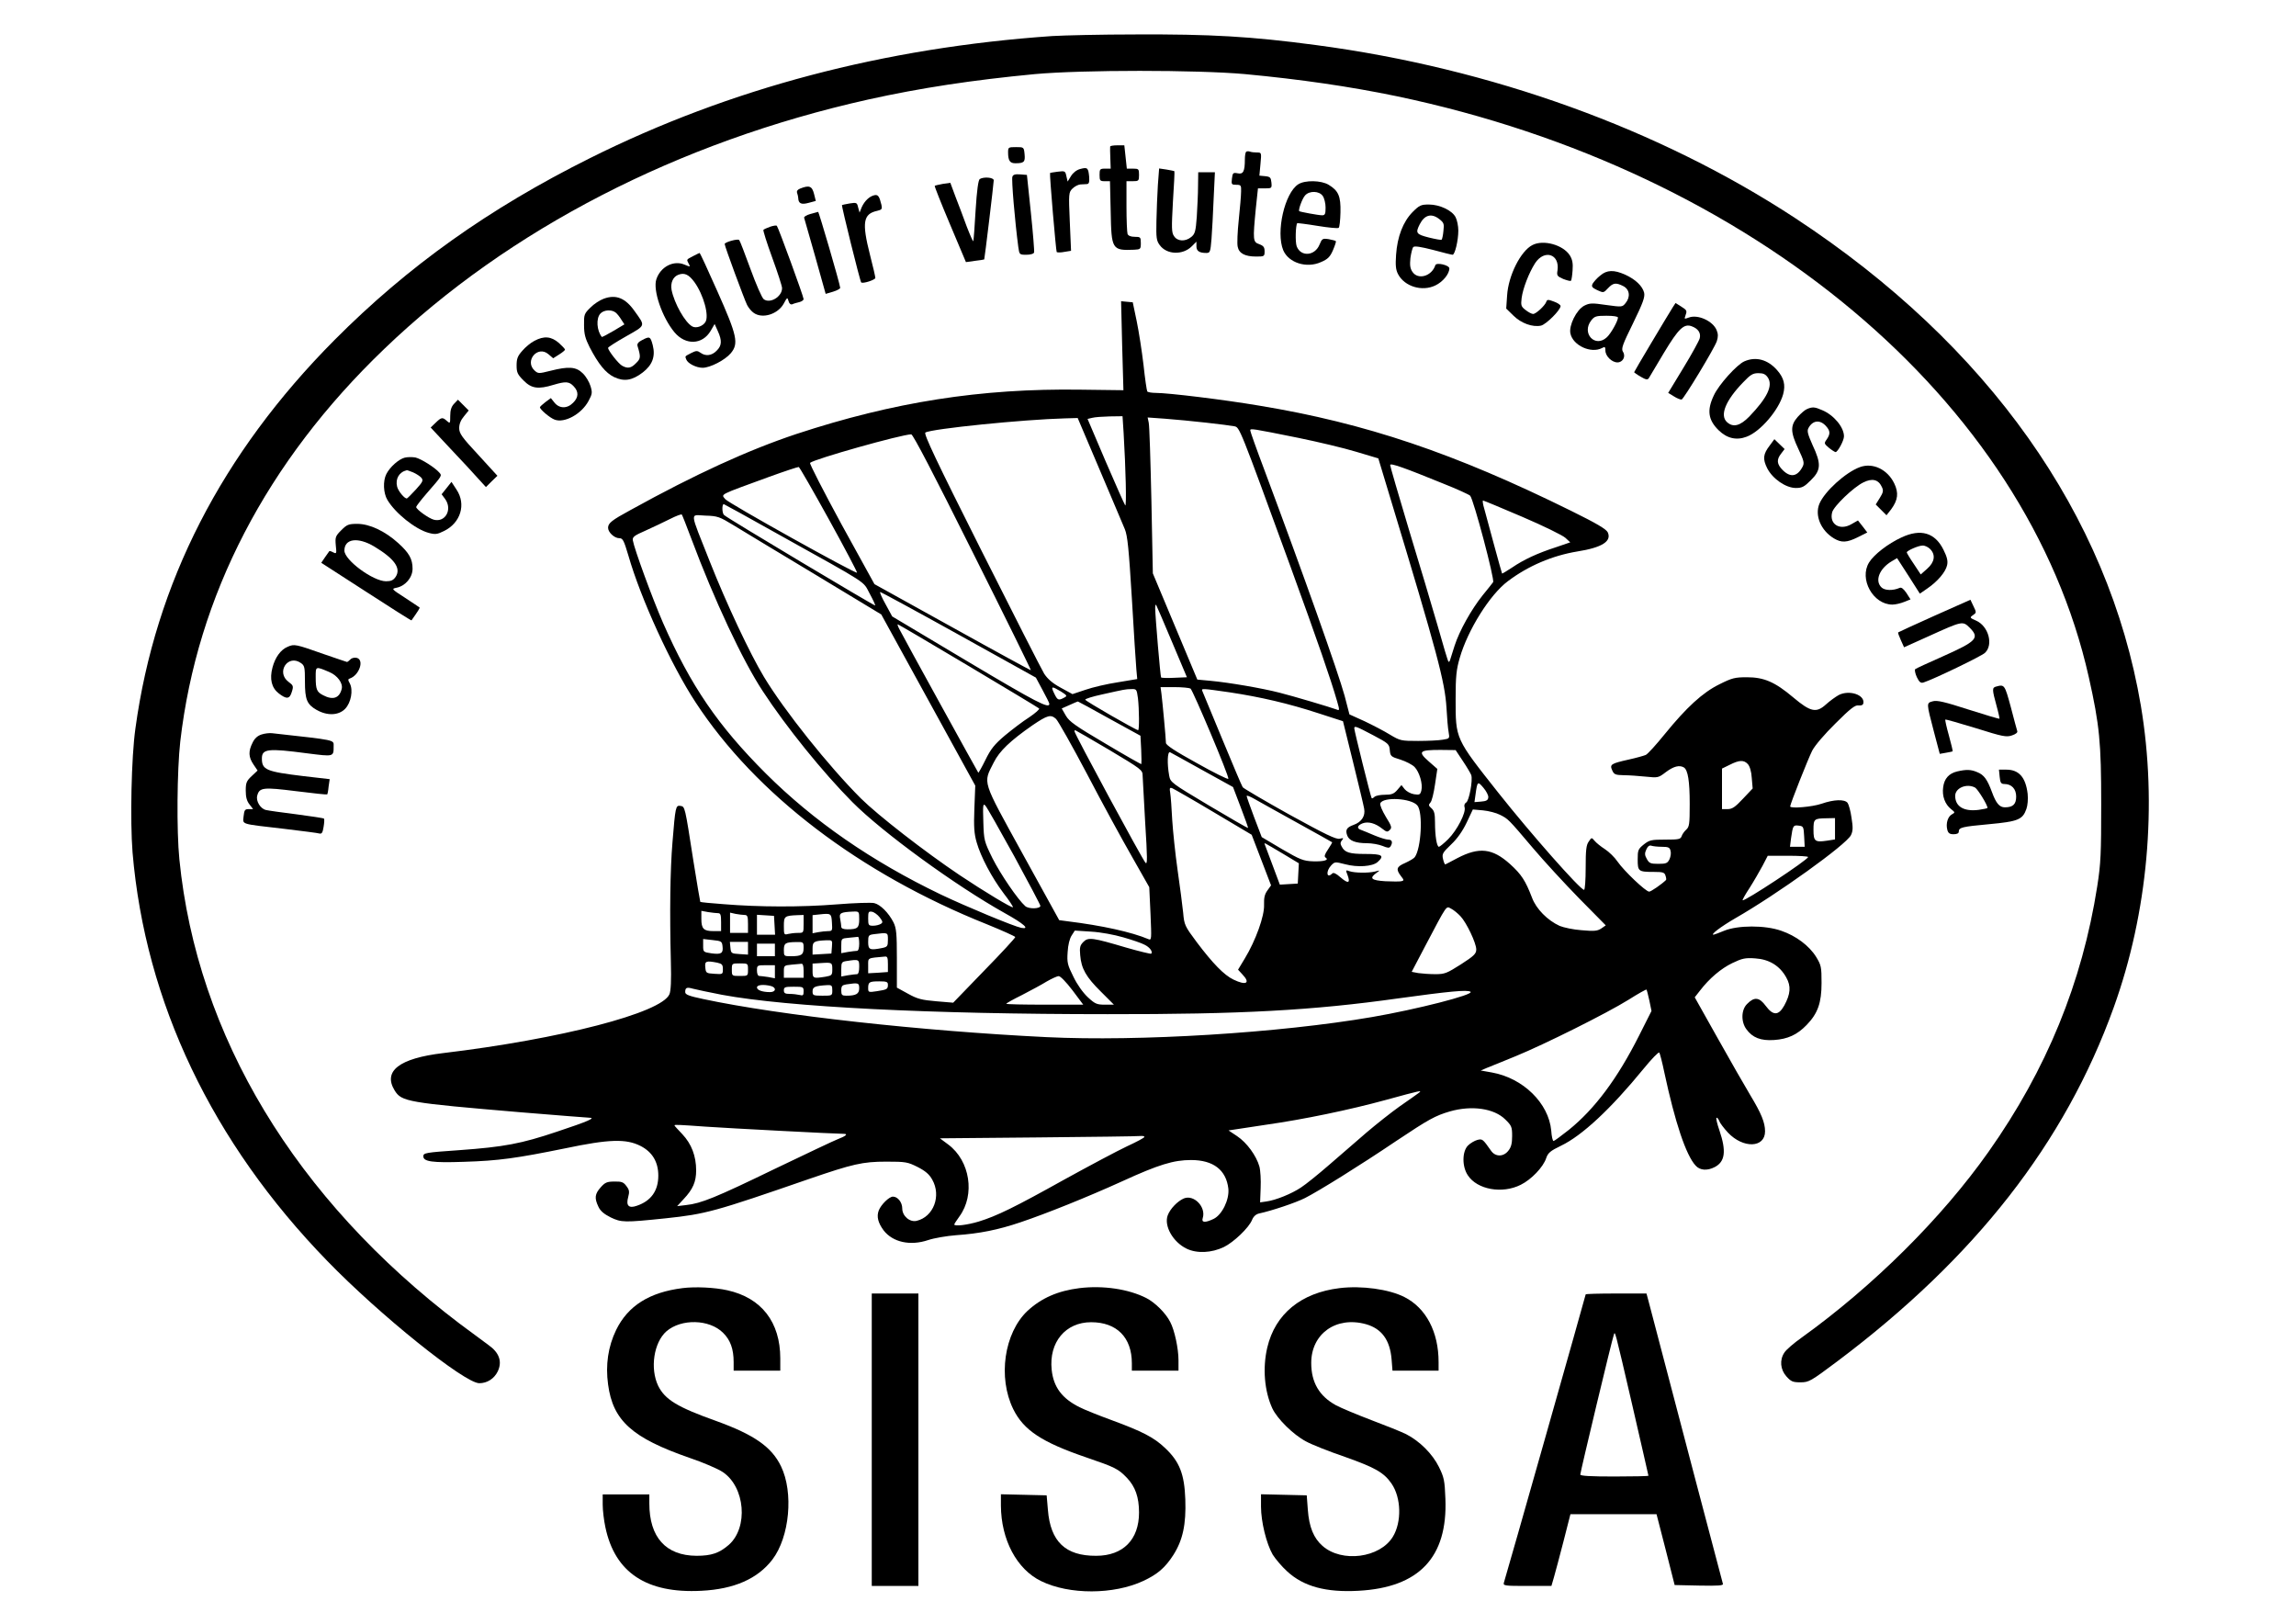 <?xml version="1.0" standalone="no"?>
<!DOCTYPE svg PUBLIC "-//W3C//DTD SVG 20010904//EN"
 "http://www.w3.org/TR/2001/REC-SVG-20010904/DTD/svg10.dtd">
<svg version="1.0" xmlns="http://www.w3.org/2000/svg"
 width="1280pt" height="905pt" viewBox="0 0 1280 905"
 preserveAspectRatio="xMidYMid meet">

<g transform="translate(0,905) scale(0.1,-0.1)"
fill="#000000" stroke="none">
<path d="M5865 8849 c-936 -65 -1795 -291 -2575 -680 -564 -281 -1016 -603
-1425 -1014 -629 -633 -999 -1354 -1110 -2165 -23 -162 -30 -517 -16 -692 71
-834 443 -1616 1086 -2277 292 -301 765 -681 847 -681 44 0 83 25 103 66 26
55 8 105 -52 147 -25 18 -98 72 -162 120 -914 694 -1463 1603 -1561 2587 -16
159 -13 497 5 657 94 813 481 1559 1137 2188 694 667 1640 1154 2697 1390 293
65 584 109 931 142 265 24 901 24 1170 0 309 -29 584 -69 845 -123 1988 -416
3514 -1696 3860 -3239 60 -268 69 -364 69 -705 0 -278 -2 -332 -22 -460 -84
-537 -283 -1023 -606 -1480 -261 -370 -643 -749 -1041 -1035 -44 -31 -88 -69
-97 -84 -28 -41 -23 -95 11 -133 26 -29 36 -33 78 -33 48 0 56 5 206 117 768
577 1269 1217 1541 1973 190 528 244 1129 151 1682 -180 1062 -852 2011 -1925
2716 -757 497 -1698 837 -2675 966 -360 48 -587 61 -1005 59 -190 0 -399 -5
-465 -9z"/>
<path d="M6189 8233 c-1 -5 0 -34 1 -65 l2 -58 -31 0 c-29 0 -31 -3 -31 -35 0
-32 3 -35 29 -35 l29 0 4 -170 c4 -211 7 -217 131 -212 35 2 37 3 37 37 0 33
-2 35 -34 35 -22 0 -36 6 -40 16 -3 9 -6 78 -6 155 l0 139 35 0 c33 0 35 2 35
35 0 33 -2 35 -34 35 l-34 0 -7 65 -7 65 -39 0 c-22 0 -40 -3 -40 -7z"/>
<path d="M5620 8201 c0 -46 10 -61 40 -61 49 0 56 7 52 50 -4 40 -4 40 -48 40
-42 0 -44 -1 -44 -29z"/>
<path d="M6947 8204 c-4 -4 -7 -23 -7 -43 0 -66 -9 -84 -40 -77 -26 5 -28 2
-32 -29 -4 -33 -2 -35 24 -35 26 0 28 -3 27 -37 0 -21 -6 -92 -13 -158 -7 -66
-10 -133 -6 -150 7 -37 40 -55 103 -55 45 0 47 1 47 29 0 23 -6 31 -30 40 -35
12 -36 22 -19 198 l12 113 39 0 c38 0 39 1 36 33 -3 28 -7 32 -35 35 l-32 3 6
65 c6 64 6 64 -20 64 -14 0 -32 2 -39 5 -8 3 -17 2 -21 -1z"/>
<path d="M6022 8108 c-20 -5 -40 -21 -51 -39 l-19 -31 -7 30 c-6 29 -8 30 -48
25 -23 -3 -42 -6 -43 -7 -4 -6 33 -436 37 -441 4 -3 23 -3 43 1 l37 6 -7 163
c-7 157 -6 163 15 184 11 11 31 22 44 23 12 0 29 2 37 2 11 1 14 11 12 41 -5
50 -9 54 -50 43z"/>
<path d="M6455 8018 c-3 -51 -7 -141 -8 -200 -2 -94 0 -110 19 -135 39 -53
128 -56 178 -6 l26 26 0 -26 c0 -26 16 -37 55 -37 21 0 23 5 29 78 3 42 9 143
12 225 l7 147 -47 0 -46 0 -1 -77 c0 -43 -4 -120 -7 -171 -6 -82 -10 -96 -31
-113 -33 -27 -77 -25 -96 5 -14 20 -14 45 -6 192 6 92 10 169 8 170 -1 1 -21
5 -44 9 l-41 6 -7 -93z"/>
<path d="M5644 8065 c-6 -14 14 -249 33 -392 6 -42 6 -43 45 -43 22 0 41 5 43
13 2 6 -6 107 -18 222 l-22 210 -38 3 c-27 2 -39 -1 -43 -13z"/>
<path d="M5462 8052 c-8 -6 -16 -61 -23 -173 -5 -90 -11 -168 -13 -173 -1 -5
-17 31 -36 80 -18 49 -46 124 -63 167 l-29 78 -42 -6 c-22 -4 -43 -9 -45 -11
-2 -2 36 -98 85 -214 l89 -211 50 7 c27 3 51 7 52 8 2 2 53 424 53 441 0 16
-55 21 -78 7z"/>
<path d="M7238 8023 c-76 -48 -126 -266 -84 -368 30 -70 130 -102 210 -66 38
16 51 29 67 66 11 26 19 49 16 51 -2 3 -21 7 -40 11 -34 5 -37 3 -51 -31 -26
-63 -104 -69 -127 -9 -9 24 -6 119 3 129 2 1 53 -5 113 -15 61 -10 114 -15
118 -11 5 4 9 43 10 87 2 89 -11 120 -66 153 -41 25 -131 27 -169 3z m136 -65
c9 -12 16 -42 16 -65 0 -35 -3 -43 -19 -43 -21 0 -123 19 -128 23 -6 7 17 71
33 88 24 27 79 25 98 -3z"/>
<path d="M4461 7999 c-15 -6 -21 -14 -17 -25 3 -9 6 -21 6 -27 1 -31 16 -39
57 -28 l41 11 -10 40 c-11 43 -27 49 -77 29z"/>
<path d="M4875 7962 c-28 -6 -55 -32 -71 -67 l-12 -30 -8 29 c-6 27 -9 28 -47
22 -23 -4 -42 -8 -43 -9 -4 -3 101 -426 107 -431 8 -9 79 14 79 25 0 6 -13 64
-30 129 -46 181 -38 228 41 245 25 6 28 10 23 33 -12 49 -19 58 -39 54z"/>
<path d="M7875 7868 c-53 -54 -85 -137 -92 -238 -4 -59 -2 -83 11 -108 36 -69
134 -99 208 -63 42 20 78 64 78 95 0 18 -72 35 -78 18 -20 -62 -97 -84 -128
-37 -13 19 -15 38 -11 77 4 28 11 56 16 61 7 7 44 1 110 -16 55 -15 104 -27
109 -27 13 0 32 79 32 135 0 25 -7 59 -15 74 -19 38 -89 71 -149 71 -44 0 -53
-4 -91 -42z m150 -40 c24 -19 27 -26 22 -65 -2 -24 -7 -46 -10 -49 -2 -3 -34
3 -71 12 -71 18 -76 25 -51 74 27 53 66 63 110 28z"/>
<path d="M4517 7857 c-21 -6 -36 -15 -34 -21 2 -6 30 -104 62 -217 l58 -207
41 12 c23 7 41 17 40 22 -3 28 -119 424 -123 423 -3 -1 -23 -6 -44 -12z"/>
<path d="M4293 7786 c-17 -6 -34 -14 -37 -17 -3 -3 19 -73 49 -155 30 -82 55
-159 55 -170 0 -48 -67 -88 -102 -62 -10 7 -43 83 -74 168 -31 85 -59 158 -63
162 -8 9 -81 -12 -81 -22 0 -13 110 -310 125 -340 8 -16 25 -36 37 -44 49 -35
136 -7 168 53 18 34 20 35 26 13 4 -15 12 -21 21 -18 8 4 26 9 39 12 13 3 24
11 24 17 0 14 -141 400 -149 408 -3 4 -20 1 -38 -5z"/>
<path d="M8543 7684 c-65 -33 -134 -169 -141 -281 l-5 -73 40 -39 c43 -43 107
-66 154 -56 29 7 109 87 109 109 0 7 -17 18 -37 25 -31 12 -38 12 -42 0 -7
-22 -58 -69 -74 -69 -8 0 -27 10 -42 22 -25 19 -27 26 -22 67 7 53 40 139 75
194 52 79 138 51 125 -40 -5 -29 -2 -33 32 -48 21 -8 40 -13 43 -10 3 3 7 29
9 58 3 39 -1 60 -15 83 -37 59 -148 90 -209 58z"/>
<path d="M3865 7623 c-40 -21 -38 -18 -26 -42 11 -19 10 -20 -23 -6 -61 26
-134 -12 -157 -82 -20 -60 32 -212 101 -295 62 -74 156 -70 202 8 l22 38 18
-40 c24 -53 22 -81 -7 -109 -27 -28 -62 -32 -90 -11 -17 12 -24 12 -50 -1 -38
-20 -37 -17 -29 -37 8 -22 56 -46 91 -46 42 0 125 43 157 81 45 54 36 97 -75
346 -52 117 -96 213 -99 213 -3 -1 -18 -8 -35 -17z m6 -145 c52 -72 84 -190
61 -224 -15 -23 -51 -35 -72 -24 -41 22 -101 129 -116 204 -7 40 8 74 39 85
33 12 57 1 88 -41z"/>
<path d="M8921 7514 c-18 -14 -36 -35 -42 -45 -8 -16 -4 -22 25 -36 35 -16 36
-16 60 10 29 31 45 33 86 12 35 -18 41 -60 12 -95 -18 -22 -20 -22 -107 -10
-81 12 -93 11 -123 -4 -43 -22 -87 -111 -77 -155 14 -67 115 -113 176 -81 16
9 19 7 19 -14 0 -31 36 -66 67 -66 30 0 48 33 31 59 -11 17 -3 39 56 159 55
113 67 145 62 170 -9 37 -48 75 -106 101 -62 28 -102 27 -139 -5z m99 -234 c0
-19 -39 -89 -62 -110 -65 -61 -143 22 -87 94 18 23 27 26 85 26 38 0 64 -4 64
-10z"/>
<path d="M3366 7385 c-22 -8 -56 -30 -75 -50 -34 -33 -36 -39 -35 -98 0 -49 7
-74 31 -122 49 -94 89 -144 137 -167 55 -26 100 -19 158 25 55 42 73 90 57
153 -13 49 -17 51 -60 28 -20 -10 -28 -20 -25 -32 19 -62 18 -71 -8 -96 -27
-28 -46 -32 -77 -15 -20 10 -79 85 -79 100 0 4 45 33 100 64 112 64 109 55 47
142 -51 72 -103 93 -171 68z m66 -77 c9 -7 23 -25 32 -40 l17 -26 -62 -37
c-34 -20 -63 -35 -64 -33 -28 35 -33 103 -8 130 19 21 62 24 85 6z"/>
<path d="M6256 7123 l7 -248 -239 3 c-556 8 -1043 -69 -1584 -247 -270 -90
-563 -224 -925 -424 -105 -57 -125 -73 -125 -99 0 -25 35 -58 63 -58 19 0 25
-12 50 -96 69 -241 239 -612 375 -819 335 -512 915 -954 1624 -1237 86 -35
157 -67 158 -71 1 -4 -77 -89 -173 -187 l-173 -179 -95 8 c-81 7 -105 13 -157
42 l-62 34 0 163 c0 141 -3 168 -19 201 -27 53 -73 99 -107 107 -16 4 -110 1
-209 -7 -200 -16 -434 -15 -629 1 -71 5 -131 11 -132 13 -1 1 -19 106 -39 232
-47 302 -46 299 -72 303 -26 4 -28 -4 -44 -203 -13 -154 -16 -393 -9 -665 3
-104 0 -164 -8 -182 -44 -104 -609 -250 -1262 -328 -244 -29 -336 -100 -270
-208 39 -63 69 -68 705 -122 198 -16 369 -30 379 -30 41 0 -4 -20 -179 -78
-199 -67 -295 -85 -545 -103 -186 -13 -200 -15 -200 -34 0 -30 50 -37 225 -31
196 6 294 20 565 75 247 52 340 54 420 14 67 -34 100 -90 100 -166 0 -84 -40
-141 -120 -168 -45 -16 -61 1 -48 48 8 30 7 40 -10 62 -16 22 -27 26 -67 25
-41 0 -52 -5 -76 -32 -33 -37 -36 -60 -13 -108 11 -24 31 -41 69 -60 59 -28
74 -29 305 -5 226 24 273 37 802 220 242 83 297 96 429 96 109 0 119 -2 175
-30 43 -22 65 -41 81 -70 52 -91 7 -208 -87 -230 -38 -9 -80 27 -80 69 0 34
-25 66 -52 66 -21 0 -66 -44 -79 -77 -13 -34 -4 -69 27 -111 51 -66 148 -88
249 -54 33 11 103 23 155 27 131 9 235 30 359 72 143 48 372 140 566 228 205
94 288 119 385 119 124 0 196 -55 208 -160 6 -61 -35 -145 -82 -168 -48 -23
-69 -21 -61 4 20 62 -49 133 -105 110 -35 -15 -76 -57 -90 -94 -22 -59 29
-149 105 -186 58 -28 139 -24 208 9 55 27 139 107 157 151 8 20 22 32 39 36
70 15 202 59 256 86 77 39 307 182 510 319 180 120 216 140 298 164 122 35
247 17 309 -45 35 -34 38 -42 38 -92 0 -41 -5 -62 -21 -82 -27 -35 -72 -35
-96 -1 -47 67 -49 68 -77 61 -15 -4 -39 -18 -52 -31 -33 -33 -34 -117 -1 -166
52 -80 192 -105 295 -53 59 29 126 99 142 149 10 29 23 40 83 69 117 56 277
205 460 429 44 54 83 94 87 90 4 -4 17 -55 29 -113 59 -275 120 -459 174 -517
24 -27 65 -30 107 -8 57 30 65 88 26 203 -14 40 -21 72 -16 72 5 0 11 -9 15
-19 3 -10 25 -39 48 -64 85 -90 207 -86 207 7 0 49 -21 100 -82 201 -30 50
-112 193 -182 318 l-128 228 29 37 c52 68 118 124 181 154 54 26 72 30 127 26
78 -5 137 -41 173 -106 28 -49 24 -93 -11 -157 -32 -57 -62 -57 -103 -2 -36
49 -64 52 -104 11 -33 -32 -35 -99 -4 -141 34 -47 80 -65 154 -60 76 5 129 29
182 84 62 64 83 123 83 234 0 89 -2 99 -30 145 -39 63 -113 118 -195 146 -91
32 -242 31 -318 0 -29 -12 -56 -22 -59 -22 -19 0 41 45 120 91 234 134 620
411 646 464 11 23 12 42 3 97 -5 38 -16 75 -22 83 -17 21 -76 19 -145 -5 -52
-18 -175 -28 -175 -15 0 13 101 268 123 311 15 29 69 92 130 152 82 82 109
103 128 100 15 -2 25 2 27 12 9 47 -78 76 -137 46 -18 -10 -50 -33 -72 -53
-53 -48 -85 -42 -181 39 -103 87 -164 113 -259 113 -67 0 -83 -4 -153 -39 -94
-46 -184 -129 -306 -279 -47 -58 -94 -110 -105 -115 -12 -5 -55 -17 -96 -26
-98 -22 -106 -27 -91 -60 10 -23 18 -26 64 -27 29 0 84 -4 123 -8 68 -7 70 -7
113 26 43 32 75 40 100 25 22 -15 32 -75 32 -203 0 -113 -2 -128 -20 -144 -11
-10 -22 -26 -25 -36 -6 -17 -17 -19 -91 -19 -78 0 -88 -2 -120 -27 -32 -26
-34 -32 -34 -84 0 -66 4 -69 90 -69 51 0 60 -3 65 -21 4 -11 5 -22 3 -24 -23
-23 -84 -65 -94 -65 -19 0 -140 115 -176 167 -16 24 -48 55 -71 70 -22 14 -48
35 -57 46 -17 20 -17 20 -33 -4 -14 -19 -17 -48 -17 -146 0 -68 -4 -123 -9
-123 -21 0 -297 313 -477 540 -242 306 -239 299 -239 525 0 125 4 163 23 228
45 156 168 353 269 428 113 85 247 142 386 165 139 22 193 57 170 107 -9 18
-61 49 -205 120 -650 321 -1144 488 -1738 586 -195 33 -506 71 -577 71 -23 0
-44 4 -47 8 -3 5 -13 72 -21 148 -9 76 -26 186 -38 244 l-22 105 -33 3 -32 3
6 -248z m8 -485 c12 -203 17 -412 9 -405 -4 5 -53 115 -109 245 l-101 237 26
6 c14 4 58 7 98 8 l71 1 6 -92z m-134 -205 c67 -159 131 -308 141 -333 15 -37
22 -109 39 -385 11 -187 22 -365 25 -395 l5 -55 -108 -18 c-60 -9 -141 -28
-181 -42 l-72 -24 -66 36 c-46 25 -73 49 -92 78 -14 23 -172 333 -351 689
-250 497 -322 649 -311 655 33 21 548 73 778 79 l71 2 122 -287z m595 261 c72
-8 142 -17 156 -20 30 -6 27 2 314 -784 152 -418 223 -623 259 -748 15 -51 14
-54 -2 -47 -35 13 -243 75 -319 94 -97 25 -284 57 -383 66 l-75 7 -124 296
-124 296 -8 405 c-5 223 -11 419 -15 435 l-6 29 98 -7 c55 -4 158 -14 229 -22z
m515 -85 c107 -22 251 -56 320 -77 l124 -37 68 -225 c261 -862 303 -1020 312
-1165 3 -55 8 -116 12 -136 6 -35 6 -36 -32 -42 -22 -4 -83 -7 -138 -7 -95 0
-100 1 -157 35 -32 20 -96 53 -142 75 l-84 38 -27 104 c-36 131 -225 664 -450
1266 -42 111 -76 207 -76 213 0 12 7 11 270 -42z m-1818 -636 c181 -361 327
-658 325 -659 -1 -1 -198 106 -437 239 l-435 241 -184 334 c-100 184 -179 338
-175 342 22 21 508 158 564 159 10 0 125 -221 342 -656z m2625 381 c76 -30
143 -61 149 -67 19 -20 138 -469 128 -482 -5 -7 -31 -40 -59 -74 -63 -79 -129
-197 -156 -281 -11 -36 -23 -71 -25 -79 -2 -8 -7 -12 -9 -9 -3 2 -30 92 -60
199 -31 107 -103 349 -161 539 -57 190 -104 351 -104 358 0 13 79 -15 297
-104z m-3426 -199 c88 -159 158 -293 157 -297 -4 -10 -719 388 -735 410 -23
29 -40 20 242 123 88 32 164 57 168 56 5 -2 80 -133 168 -292z m3866 14 c117
-50 225 -103 240 -117 l27 -25 -79 -27 c-105 -34 -180 -69 -246 -114 -29 -19
-54 -34 -55 -33 -1 1 -21 72 -44 157 -23 85 -48 176 -55 203 -8 26 -11 47 -7
47 4 0 102 -41 219 -91z m-4150 -96 c517 -288 472 -259 511 -331 19 -35 33
-65 31 -67 -4 -3 -817 482 -842 504 -12 9 -13 61 -2 61 2 0 138 -75 302 -167z
m-482 -28 c126 -337 285 -677 397 -847 130 -199 336 -454 500 -619 169 -170
576 -466 850 -619 106 -59 142 -91 92 -82 -41 8 -306 118 -449 186 -387 186
-709 409 -976 675 -267 267 -418 488 -573 840 -60 138 -160 411 -168 459 -3
19 8 27 72 55 41 19 102 47 135 64 33 17 63 28 66 25 3 -4 27 -65 54 -137z
m235 77 c47 -29 251 -152 454 -274 l369 -223 262 -477 262 -477 -5 -129 c-4
-102 -1 -140 13 -188 23 -80 83 -194 150 -283 31 -40 54 -75 52 -78 -6 -5
-161 88 -297 179 -195 131 -454 332 -551 428 -179 179 -426 488 -540 677 -79
131 -209 408 -302 643 -115 291 -112 259 -25 256 69 -2 79 -6 158 -54z m1255
-610 l430 -239 37 -69 c21 -38 38 -73 38 -77 1 -30 -74 9 -452 234 l-424 253
-37 68 c-21 37 -34 68 -30 68 5 0 202 -107 438 -238z m1188 -38 l84 -199 -70
-3 c-38 -2 -71 -1 -74 2 -4 4 -32 334 -33 385 0 13 2 22 5 20 2 -3 42 -95 88
-205z m-1135 -135 c213 -127 391 -234 395 -238 4 -4 -21 -26 -55 -49 -35 -22
-95 -68 -135 -101 -59 -50 -79 -75 -109 -136 -20 -41 -39 -74 -40 -72 -3 3
-416 752 -440 800 -8 15 -12 27 -9 27 3 0 180 -104 393 -231z m516 -143 c36
-23 37 -25 18 -35 -31 -17 -37 -14 -55 24 -20 41 -15 42 37 11z m723 16 c13
-9 216 -489 211 -503 -2 -5 -81 34 -175 87 -122 67 -173 101 -173 113 0 23
-19 225 -25 274 l-5 37 77 0 c43 0 83 -4 90 -8z m-293 -54 c7 -62 8 -178 1
-178 -12 0 -295 163 -295 170 0 5 42 18 93 29 130 29 129 29 163 30 30 1 31 0
38 -51z m511 33 c173 -26 331 -63 496 -117 l136 -44 56 -227 c31 -126 59 -242
62 -260 8 -41 -14 -75 -59 -91 -39 -14 -47 -28 -35 -60 11 -28 46 -42 110 -42
27 0 66 -7 86 -15 29 -12 38 -13 45 -3 14 23 9 38 -13 38 -12 0 -47 11 -78 24
-31 13 -64 27 -73 30 -26 8 -22 25 9 37 31 11 70 1 110 -31 23 -18 28 -19 41
-6 13 12 10 22 -22 73 -21 35 -34 66 -31 75 15 38 174 29 207 -12 32 -39 21
-240 -15 -288 -5 -7 -29 -21 -53 -32 -49 -21 -53 -35 -24 -73 18 -23 18 -25 2
-29 -9 -2 -50 -2 -89 0 -78 5 -91 16 -50 46 22 16 22 16 -8 8 -37 -9 -113 -8
-142 2 -21 8 -22 7 -10 -23 16 -44 3 -48 -39 -12 -26 23 -40 29 -47 22 -31
-31 -37 12 -6 45 20 21 22 21 77 7 70 -19 154 -13 182 12 40 36 26 45 -66 45
-91 0 -117 8 -134 41 -9 15 -8 24 1 35 11 13 9 14 -12 9 -20 -5 -78 23 -280
134 -140 78 -257 147 -261 153 -5 7 -56 128 -114 268 -58 140 -108 261 -111
268 -7 16 -2 15 152 -7z m-670 -147 l173 -95 4 -77 c2 -42 2 -79 1 -81 -1 -2
-91 49 -200 114 -168 99 -202 123 -221 156 l-23 40 43 19 c24 11 45 20 47 20
2 0 81 -43 176 -96z m-298 -1 c11 -10 89 -148 173 -307 83 -159 196 -366 250
-460 l97 -171 7 -149 c6 -140 6 -148 -11 -141 -95 40 -258 76 -453 100 l-45 6
-204 370 c-230 418 -221 390 -161 509 32 64 92 121 217 208 83 56 101 61 130
35z m1768 -91 c85 -45 90 -49 93 -83 3 -34 6 -37 59 -53 31 -10 66 -28 79 -41
27 -28 47 -95 38 -131 -6 -23 -10 -26 -41 -21 -19 3 -42 16 -52 28 l-18 23
-23 -27 c-19 -22 -32 -27 -70 -27 -25 0 -51 -5 -58 -12 -6 -6 -13 -10 -15 -7
-5 5 -97 376 -97 389 0 16 10 12 105 -38z m-1471 -82 c179 -107 186 -112 186
-143 1 -18 7 -133 14 -257 13 -207 13 -241 2 -229 -16 16 -396 719 -396 733 0
3 2 6 4 6 2 0 88 -50 190 -110z m1972 -63 c23 -34 43 -69 46 -77 10 -28 -12
-144 -28 -153 -9 -5 -13 -16 -9 -27 9 -29 -42 -128 -91 -177 -24 -24 -48 -43
-52 -43 -12 0 -22 60 -22 136 0 48 -4 65 -20 79 -16 14 -17 19 -6 31 8 7 19
53 26 101 l13 87 -49 43 c-61 54 -52 63 66 63 l85 -1 41 -62z m-1452 -50 l170
-94 43 -113 c24 -62 42 -114 41 -115 -2 -2 -100 55 -218 125 -211 126 -215
129 -222 167 -12 66 -10 136 5 130 6 -3 88 -48 181 -100z m3040 34 c11 -12 20
-42 22 -78 l5 -58 -54 -57 c-44 -47 -60 -58 -86 -58 l-31 0 0 113 0 113 43 21
c53 27 79 28 101 4z m-1447 -186 c-1 -15 -11 -21 -40 -23 l-37 -3 6 43 c10 73
12 75 44 37 16 -19 29 -43 27 -54z m-1531 -82 l212 -126 54 -141 54 -141 -20
-28 c-16 -22 -20 -41 -19 -80 3 -62 -47 -200 -107 -299 l-38 -63 24 -26 c47
-49 22 -64 -50 -29 -52 25 -115 90 -204 208 -67 90 -70 96 -76 165 -4 40 -18
146 -31 237 -13 91 -26 217 -30 280 -3 63 -8 130 -11 149 -5 29 -3 33 12 27 9
-4 113 -63 230 -133z m464 -58 c107 -59 196 -109 197 -110 1 0 -9 -18 -23 -39
-19 -28 -23 -40 -14 -46 22 -14 -10 -23 -71 -21 -52 2 -71 9 -172 68 l-113 67
-42 110 c-23 61 -42 115 -42 119 0 5 19 -2 43 -16 23 -13 130 -73 237 -132z
m-1576 -187 c80 -147 146 -272 146 -277 0 -17 -64 -19 -84 -2 -42 37 -138 178
-183 267 -46 94 -48 99 -51 203 -3 93 -2 104 11 91 8 -8 80 -135 161 -282z
m2709 230 c45 -23 44 -21 182 -184 60 -71 176 -197 258 -281 l149 -151 -26
-18 c-22 -14 -40 -15 -109 -9 -45 3 -100 15 -122 24 -68 31 -131 95 -154 157
-37 96 -59 130 -123 188 -98 88 -172 96 -293 33 -33 -18 -63 -33 -67 -35 -3
-2 -9 11 -13 29 -7 29 -3 36 45 82 35 33 64 75 87 123 l34 72 57 -5 c31 -3 74
-14 95 -25z m1867 -77 l0 -60 -45 -7 c-67 -10 -75 -3 -75 60 0 61 3 64 73 65
l47 1 0 -59z m-172 -43 l3 -58 -41 0 -41 0 6 48 c10 70 12 74 42 70 27 -3 28
-6 31 -60z m-2905 -97 l88 -53 -3 -56 -3 -57 -50 -3 -50 -3 -40 107 c-22 59
-42 111 -44 117 -4 12 -10 14 102 -52z m2112 39 c36 0 44 -4 48 -22 4 -12 1
-33 -6 -48 -11 -22 -19 -25 -62 -25 -43 0 -51 3 -64 27 -12 21 -13 31 -3 53 8
18 18 25 28 21 9 -3 35 -6 59 -6z m815 -57 c-1 -16 -356 -250 -365 -241 -2 2
15 33 39 69 23 36 55 92 72 123 l29 56 113 0 c61 0 112 -3 112 -7z m-1938
-330 c34 -36 88 -150 88 -185 0 -24 -12 -36 -85 -83 -79 -50 -90 -55 -143 -55
-31 0 -74 3 -95 6 l-37 7 74 141 c127 241 117 226 146 211 14 -7 37 -26 52
-42z m-4139 17 c14 0 17 -9 17 -50 l0 -50 -43 0 c-54 0 -67 13 -67 68 l0 45
38 -7 c20 -3 45 -6 55 -6z m787 -34 c0 -48 -9 -56 -66 -56 -22 0 -34 5 -34 14
0 7 -3 27 -6 44 -7 33 2 38 74 41 31 1 32 0 32 -43z m114 11 c18 -24 19 -29 6
-37 -8 -5 -27 -10 -42 -10 -26 0 -28 3 -28 41 0 36 2 40 21 37 12 -2 31 -16
43 -31z m-753 13 c16 0 19 -8 19 -50 l0 -50 -50 0 -50 0 0 56 0 57 31 -7 c17
-3 40 -6 50 -6z m487 -43 c3 -44 2 -47 -21 -47 -14 0 -39 -3 -56 -6 l-31 -6 0
50 0 51 38 4 c65 7 67 6 70 -46z m-320 -14 l3 -53 -50 0 -51 0 0 56 0 55 48
-3 47 -3 3 -52z m162 7 c0 -50 0 -50 -32 -50 -18 0 -43 -3 -55 -6 -22 -6 -23
-3 -23 44 0 55 3 58 78 61 l32 1 0 -50z m1783 -75 c49 -14 102 -32 118 -41 29
-14 47 -39 37 -50 -3 -2 -66 13 -139 34 -189 56 -212 59 -239 32 -19 -19 -22
-31 -18 -74 6 -75 33 -122 115 -203 l73 -73 -50 0 c-45 0 -55 4 -95 41 -27 25
-60 71 -81 115 -33 66 -36 79 -32 137 2 39 11 75 22 92 l18 28 92 -6 c52 -3
128 -17 179 -32z m-1313 -14 c0 -35 -3 -39 -31 -45 -70 -14 -79 -10 -79 33 0
37 2 40 33 44 79 10 77 10 77 -32z m-160 -21 c0 -25 -5 -40 -12 -40 -7 0 -30
-3 -50 -6 l-38 -7 0 41 c0 41 0 41 43 45 23 2 45 4 50 5 4 1 7 -16 7 -38z
m-762 -14 c5 -40 -7 -47 -61 -40 -46 7 -47 7 -47 43 l0 37 53 -6 c48 -5 52 -7
55 -34z m610 -3 l-3 -38 -52 -3 -53 -3 0 35 c0 37 8 42 78 45 32 1 33 0 30
-36z m-468 -9 l0 -35 -47 3 c-46 3 -48 4 -51 36 l-3 32 50 0 51 0 0 -36z m310
2 c0 -38 -12 -46 -71 -46 -38 0 -39 1 -39 34 0 39 8 44 68 45 41 1 42 0 42
-33z m-160 -11 l0 -35 -50 0 -50 0 0 35 0 35 50 0 50 0 0 -35z m630 -79 l0
-44 -55 -4 -55 -3 0 42 c0 46 -7 42 93 51 14 2 17 -6 17 -42z m-160 -16 c0
-25 -5 -40 -12 -40 -7 0 -30 -3 -50 -6 l-38 -7 0 41 c0 37 3 41 28 45 71 11
72 10 72 -33z m-791 24 c26 -6 31 -11 31 -36 0 -29 -1 -29 -47 -26 -46 3 -48
4 -51 36 -4 35 5 38 67 26z m641 -38 c0 -31 -3 -34 -37 -40 -70 -11 -73 -10
-73 33 l0 40 48 3 c61 4 62 3 62 -36z m-470 -1 c0 -35 0 -35 -45 -35 -45 0
-45 0 -45 35 0 35 0 35 45 35 45 0 45 0 45 -35z m310 -5 l0 -40 -55 0 -55 0 0
34 c0 34 1 35 43 39 23 2 48 4 55 5 8 1 12 -12 12 -38z m-160 -6 l0 -37 -37 7
c-21 3 -44 6 -50 6 -8 0 -13 13 -13 30 0 29 1 30 50 30 l50 0 0 -36z m1659
-104 l60 -80 -214 0 c-118 0 -215 2 -215 5 0 3 39 25 88 49 48 25 110 58 137
75 28 16 58 30 67 30 9 1 42 -33 77 -79z m-1029 31 c0 -25 -5 -27 -62 -36 -46
-7 -48 -6 -48 17 0 34 6 38 62 38 41 0 48 -3 48 -19z m-160 -20 c0 -31 -18
-41 -72 -41 -24 0 -28 4 -28 29 0 25 5 30 28 34 67 10 72 9 72 -22z m-492 13
c32 -9 28 -34 -5 -34 -43 0 -73 11 -73 26 0 15 37 18 78 8z m342 -24 c0 -30
-1 -30 -55 -30 -52 0 -55 2 -55 24 0 25 13 31 83 35 24 1 27 -3 27 -29z m-615
-25 c367 -68 1158 -108 2150 -108 744 -1 1144 21 1620 88 283 39 385 49 403
37 23 -16 -304 -99 -549 -141 -518 -89 -1299 -137 -1814 -112 -696 34 -1486
121 -1913 212 -81 17 -102 25 -102 39 0 25 8 29 43 19 18 -5 91 -20 162 -34z
m455 19 c0 -22 -3 -25 -22 -20 -13 3 -38 6 -55 6 -26 0 -33 4 -33 20 0 18 7
20 55 20 53 0 55 -1 55 -26z m4715 -51 l12 -58 -69 -137 c-121 -240 -247 -409
-392 -526 -43 -34 -81 -62 -85 -62 -5 0 -11 26 -13 58 -14 153 -157 293 -331
324 l-62 11 35 15 c19 7 91 37 160 65 161 66 508 239 630 315 52 33 97 58 99
56 2 -2 9 -29 16 -61z m-1287 -516 c-9 -7 -56 -40 -105 -74 -48 -34 -131 -100
-184 -145 -53 -46 -147 -127 -208 -180 -62 -54 -133 -111 -158 -127 -52 -35
-141 -71 -193 -78 l-35 -5 3 80 c2 44 -1 98 -7 120 -17 60 -70 133 -124 169
l-48 32 33 5 c18 3 98 15 178 27 210 30 461 82 666 138 197 54 206 56 182 38z
m-3973 -187 c129 -9 725 -40 769 -40 26 0 11 -13 -34 -30 -19 -7 -177 -82
-350 -165 -330 -160 -411 -193 -495 -202 l-50 -6 36 39 c52 55 70 97 70 160 0
80 -26 148 -77 202 -24 25 -44 47 -44 49 0 5 22 4 175 -7z m2445 -57 c0 -5
-44 -28 -98 -53 -53 -25 -209 -108 -347 -184 -278 -155 -378 -204 -479 -235
-63 -19 -136 -28 -136 -16 0 3 13 23 29 45 88 121 59 309 -62 400 l-47 35 547
5 c302 3 558 6 571 8 12 1 22 -1 22 -5z"/>
<path d="M9326 7338 c-29 -46 -216 -359 -216 -363 0 -1 16 -13 37 -25 29 -17
38 -18 45 -8 4 7 42 71 84 141 82 136 112 165 156 148 35 -13 51 -37 44 -66
-3 -13 -44 -88 -91 -165 l-85 -140 33 -20 c17 -11 36 -18 42 -17 13 5 182 284
196 325 8 25 8 40 -1 62 -21 51 -105 89 -155 70 -24 -9 -26 -8 -20 7 11 31 11
33 -22 54 l-32 20 -15 -23z"/>
<path d="M2979 7150 c-20 -10 -50 -35 -67 -55 -26 -29 -32 -44 -32 -82 0 -39
5 -50 39 -84 44 -45 82 -50 167 -24 67 20 87 19 112 -8 29 -30 28 -62 -3 -92
-33 -34 -77 -33 -104 1 l-20 25 -30 -22 c-17 -13 -31 -26 -31 -29 0 -12 55
-59 82 -69 55 -21 150 31 189 104 21 39 22 47 11 83 -7 23 -26 55 -43 71 -37
37 -79 40 -181 14 -64 -16 -68 -16 -87 1 -59 53 16 143 76 92 l27 -23 33 21
c18 11 33 24 33 27 0 4 -16 21 -35 38 -42 36 -82 40 -136 11z"/>
<path d="M9725 7036 c-42 -18 -144 -131 -171 -191 -39 -82 -31 -136 27 -193
47 -46 100 -58 157 -36 77 29 179 149 203 237 14 52 4 91 -34 134 -52 59 -118
77 -182 49z m131 -91 c29 -45 -4 -113 -104 -217 -51 -52 -90 -62 -124 -31 -42
38 -8 121 90 222 41 43 54 51 85 51 28 0 40 -6 53 -25z"/>
<path d="M2531 6799 c-15 -16 -21 -36 -21 -67 0 -43 -1 -44 -18 -29 -25 23
-31 22 -64 -10 l-27 -26 112 -120 c62 -65 131 -140 154 -166 l42 -46 32 32 32
31 -106 116 c-93 100 -107 120 -107 150 0 23 9 45 27 66 l26 32 -30 30 -30 30
-22 -23z"/>
<path d="M10074 6770 c-11 -4 -34 -24 -52 -44 -42 -48 -41 -84 4 -179 31 -66
34 -78 23 -99 -29 -55 -67 -61 -110 -19 -34 34 -36 59 -9 93 l19 25 -28 27
-29 28 -25 -34 c-38 -49 -41 -76 -15 -128 30 -59 104 -110 160 -110 35 0 47 7
84 44 56 55 58 91 9 195 -27 61 -32 79 -23 95 23 43 63 48 96 13 26 -28 27
-45 6 -76 -16 -22 -15 -24 12 -47 16 -13 32 -23 37 -24 12 0 47 64 47 88 0 51
-57 119 -122 146 -41 18 -54 19 -84 6z"/>
<path d="M2256 6499 c-34 -9 -82 -52 -102 -91 -20 -39 -17 -107 6 -145 45 -75
156 -163 229 -183 37 -10 48 -9 86 10 93 45 125 149 70 231 l-28 43 -27 -34
-28 -35 20 -27 c41 -58 1 -131 -63 -115 -28 7 -98 57 -99 71 0 4 26 38 58 75
88 101 87 99 71 117 -23 27 -100 76 -133 84 -17 3 -44 3 -60 -1z m47 -82 c18
-8 38 -21 46 -30 12 -15 8 -23 -30 -65 -24 -26 -46 -48 -50 -50 -11 -5 -49 40
-55 65 -11 44 11 82 54 92 1 1 17 -5 35 -12z"/>
<path d="M10368 6446 c-79 -29 -196 -135 -225 -204 -27 -65 8 -149 81 -193 42
-25 72 -24 134 7 l52 26 -26 34 -26 33 -37 -21 c-64 -37 -124 0 -107 66 8 34
120 141 174 167 50 25 84 16 103 -25 10 -20 8 -31 -11 -61 l-23 -37 30 -30 30
-30 26 33 c38 52 43 91 17 145 -38 78 -120 117 -192 90z"/>
<path d="M1903 6095 c-33 -33 -35 -39 -31 -85 5 -46 4 -48 -14 -39 -11 6 -21
9 -22 7 -1 -2 -12 -17 -24 -34 l-21 -31 251 -162 c137 -89 251 -161 252 -159
36 51 48 70 45 72 -2 2 -39 26 -81 54 -76 49 -77 50 -47 56 49 10 89 57 89
106 0 54 -19 88 -80 143 -74 67 -160 107 -228 107 -49 0 -58 -4 -89 -35z m183
-91 c113 -68 151 -121 120 -169 -13 -19 -25 -25 -54 -25 -72 0 -232 118 -232
171 0 67 75 77 166 23z"/>
<path d="M10600 6054 c-74 -34 -153 -95 -180 -139 -57 -92 22 -235 130 -235
17 0 46 7 66 15 l35 14 -23 36 c-16 23 -28 33 -38 28 -37 -16 -81 -15 -100 2
-40 37 -13 106 57 147 l29 17 64 -99 63 -99 42 29 c57 39 102 92 110 130 5 23
0 45 -20 85 -47 96 -127 120 -235 69z m160 -64 c32 -32 26 -73 -16 -110 l-36
-32 -39 59 c-22 32 -39 61 -39 64 0 9 64 38 88 38 12 1 31 -8 42 -19z"/>
<path d="M10785 5618 c-109 -49 -201 -91 -203 -93 -2 -2 5 -21 15 -43 l18 -40
140 63 c185 84 187 84 225 47 58 -58 41 -76 -152 -162 -79 -35 -147 -66 -151
-70 -4 -4 0 -24 9 -44 14 -29 22 -35 38 -30 56 18 322 146 342 165 48 45 20
148 -48 179 -37 16 -38 18 -19 31 20 14 20 15 3 50 l-17 36 -200 -89z"/>
<path d="M1604 5445 c-39 -16 -70 -59 -85 -116 -17 -64 -5 -113 35 -144 44
-34 61 -32 73 9 10 31 8 36 -18 55 -72 53 -4 157 69 105 20 -14 22 -24 22
-102 0 -102 11 -128 65 -159 60 -34 123 -31 159 6 33 34 46 104 26 142 -11 19
-10 24 0 27 53 18 82 104 39 115 -12 3 -28 0 -36 -9 -8 -8 -16 -14 -18 -14 -2
0 -59 20 -127 43 -161 57 -167 58 -204 42z m232 -141 c45 -19 77 -62 69 -94
-13 -52 -49 -64 -104 -35 -35 18 -41 32 -41 101 0 61 -2 61 76 28z"/>
<path d="M11128 5223 c-23 -6 -22 -17 2 -105 11 -39 18 -73 17 -74 -2 -2 -79
21 -173 51 -133 43 -176 53 -199 46 -36 -10 -36 -7 6 -168 l33 -125 34 6 c19
3 36 7 38 8 1 2 -8 42 -21 88 -13 46 -22 86 -20 89 3 2 79 -20 171 -48 149
-47 170 -51 201 -40 21 7 32 16 29 24 -2 7 -19 67 -36 134 -34 125 -35 127
-82 114z"/>
<path d="M1458 4956 c-22 -7 -39 -22 -50 -46 -24 -47 -23 -80 5 -121 l23 -34
-33 -31 c-29 -27 -33 -38 -33 -81 0 -36 6 -58 21 -77 l20 -26 -24 0 c-22 0
-25 -5 -29 -40 -4 -47 -23 -41 227 -70 99 -12 187 -23 196 -26 13 -3 18 5 23
37 4 23 5 44 2 46 -2 3 -71 13 -153 24 -81 10 -158 21 -170 24 -31 7 -57 49
-49 80 12 46 33 48 217 25 94 -12 172 -20 173 -18 2 1 6 21 8 44 l6 41 -147
17 c-207 25 -231 35 -231 98 0 54 33 58 252 29 150 -19 148 -20 148 40 0 36
17 32 -342 72 -15 2 -42 -1 -60 -7z"/>
<path d="M10911 4750 c-46 -11 -72 -40 -78 -88 -7 -49 10 -95 44 -122 23 -18
23 -19 5 -29 -23 -12 -35 -51 -26 -86 5 -19 13 -25 35 -25 19 0 29 5 29 14 0
24 17 28 169 42 161 15 187 25 208 85 7 20 10 54 7 84 -11 93 -49 135 -119
135 l-41 0 4 -40 c3 -33 8 -40 26 -40 40 0 66 -27 66 -70 0 -43 -18 -60 -63
-60 -30 0 -49 22 -72 85 -26 70 -44 96 -82 111 -35 15 -60 16 -112 4z m100
-90 c15 -9 69 -96 69 -113 0 -3 -22 -7 -48 -11 -83 -11 -132 18 -132 78 0 44
64 71 111 46z"/>
<path d="M3805 1870 c-184 -23 -304 -98 -370 -233 -45 -93 -60 -195 -45 -304
27 -202 134 -298 454 -409 77 -26 160 -62 185 -79 125 -83 144 -309 34 -406
-53 -46 -97 -61 -180 -61 -171 1 -263 103 -263 292 l0 50 -130 0 -130 0 0 -57
c0 -32 7 -89 15 -126 53 -253 230 -370 535 -354 183 9 314 67 396 174 96 126
119 374 48 520 -52 108 -150 176 -360 252 -219 78 -287 120 -325 197 -46 97
-24 241 46 303 83 72 240 68 316 -8 41 -40 59 -91 59 -163 l0 -48 130 0 130 0
0 68 c0 203 -105 338 -295 380 -71 16 -180 21 -250 12z"/>
<path d="M6018 1870 c-120 -15 -212 -55 -290 -127 -130 -123 -166 -371 -79
-548 58 -117 159 -184 408 -269 158 -54 177 -63 225 -113 47 -49 68 -108 68
-194 0 -151 -89 -241 -239 -241 -171 -1 -255 79 -269 256 l-7 81 -127 3 -128
3 0 -63 c1 -190 88 -355 224 -421 157 -77 405 -76 570 1 79 37 121 73 167 144
53 83 72 171 67 311 -5 140 -32 210 -113 286 -62 59 -126 92 -300 156 -71 26
-151 58 -176 71 -99 49 -146 113 -156 209 -16 153 77 265 220 265 143 0 227
-85 227 -229 l0 -41 130 0 130 0 0 58 c0 65 -22 168 -46 213 -25 50 -85 109
-134 134 -99 50 -240 71 -372 55z"/>
<path d="M7468 1870 c-215 -26 -359 -144 -403 -331 -27 -115 -16 -243 28 -339
27 -58 117 -147 187 -184 30 -17 128 -56 219 -87 169 -60 216 -87 259 -149 54
-79 57 -214 7 -296 -72 -118 -284 -146 -392 -51 -50 44 -75 106 -82 202 l-6
80 -127 3 -128 3 0 -69 c0 -84 30 -206 65 -267 15 -24 51 -67 81 -94 91 -84
216 -118 397 -108 338 18 498 186 485 513 -4 101 -7 118 -36 177 -36 73 -107
144 -183 183 -26 13 -113 48 -193 78 -81 31 -170 68 -198 83 -93 51 -138 127
-138 236 0 163 139 262 305 216 88 -25 134 -88 143 -196 l5 -63 128 0 129 0 0
48 c0 168 -70 301 -190 362 -86 44 -239 65 -362 50z"/>
<path d="M4860 1025 l0 -815 130 0 130 0 0 815 0 815 -130 0 -130 0 0 -815z"/>
<path d="M8840 1835 c0 -5 -441 -1561 -456 -1607 -5 -17 6 -18 130 -18 l135 0
14 48 c8 26 31 116 53 199 l39 153 240 0 240 0 51 -198 50 -197 137 -3 c107
-2 136 0 132 10 -3 10 -260 984 -416 1581 l-10 37 -169 0 c-94 0 -170 -2 -170
-5z m260 -618 c49 -214 90 -390 90 -393 0 -2 -85 -4 -190 -4 -131 0 -190 3
-190 11 0 13 178 758 187 779 7 20 2 43 103 -393z"/>
</g>
</svg>
